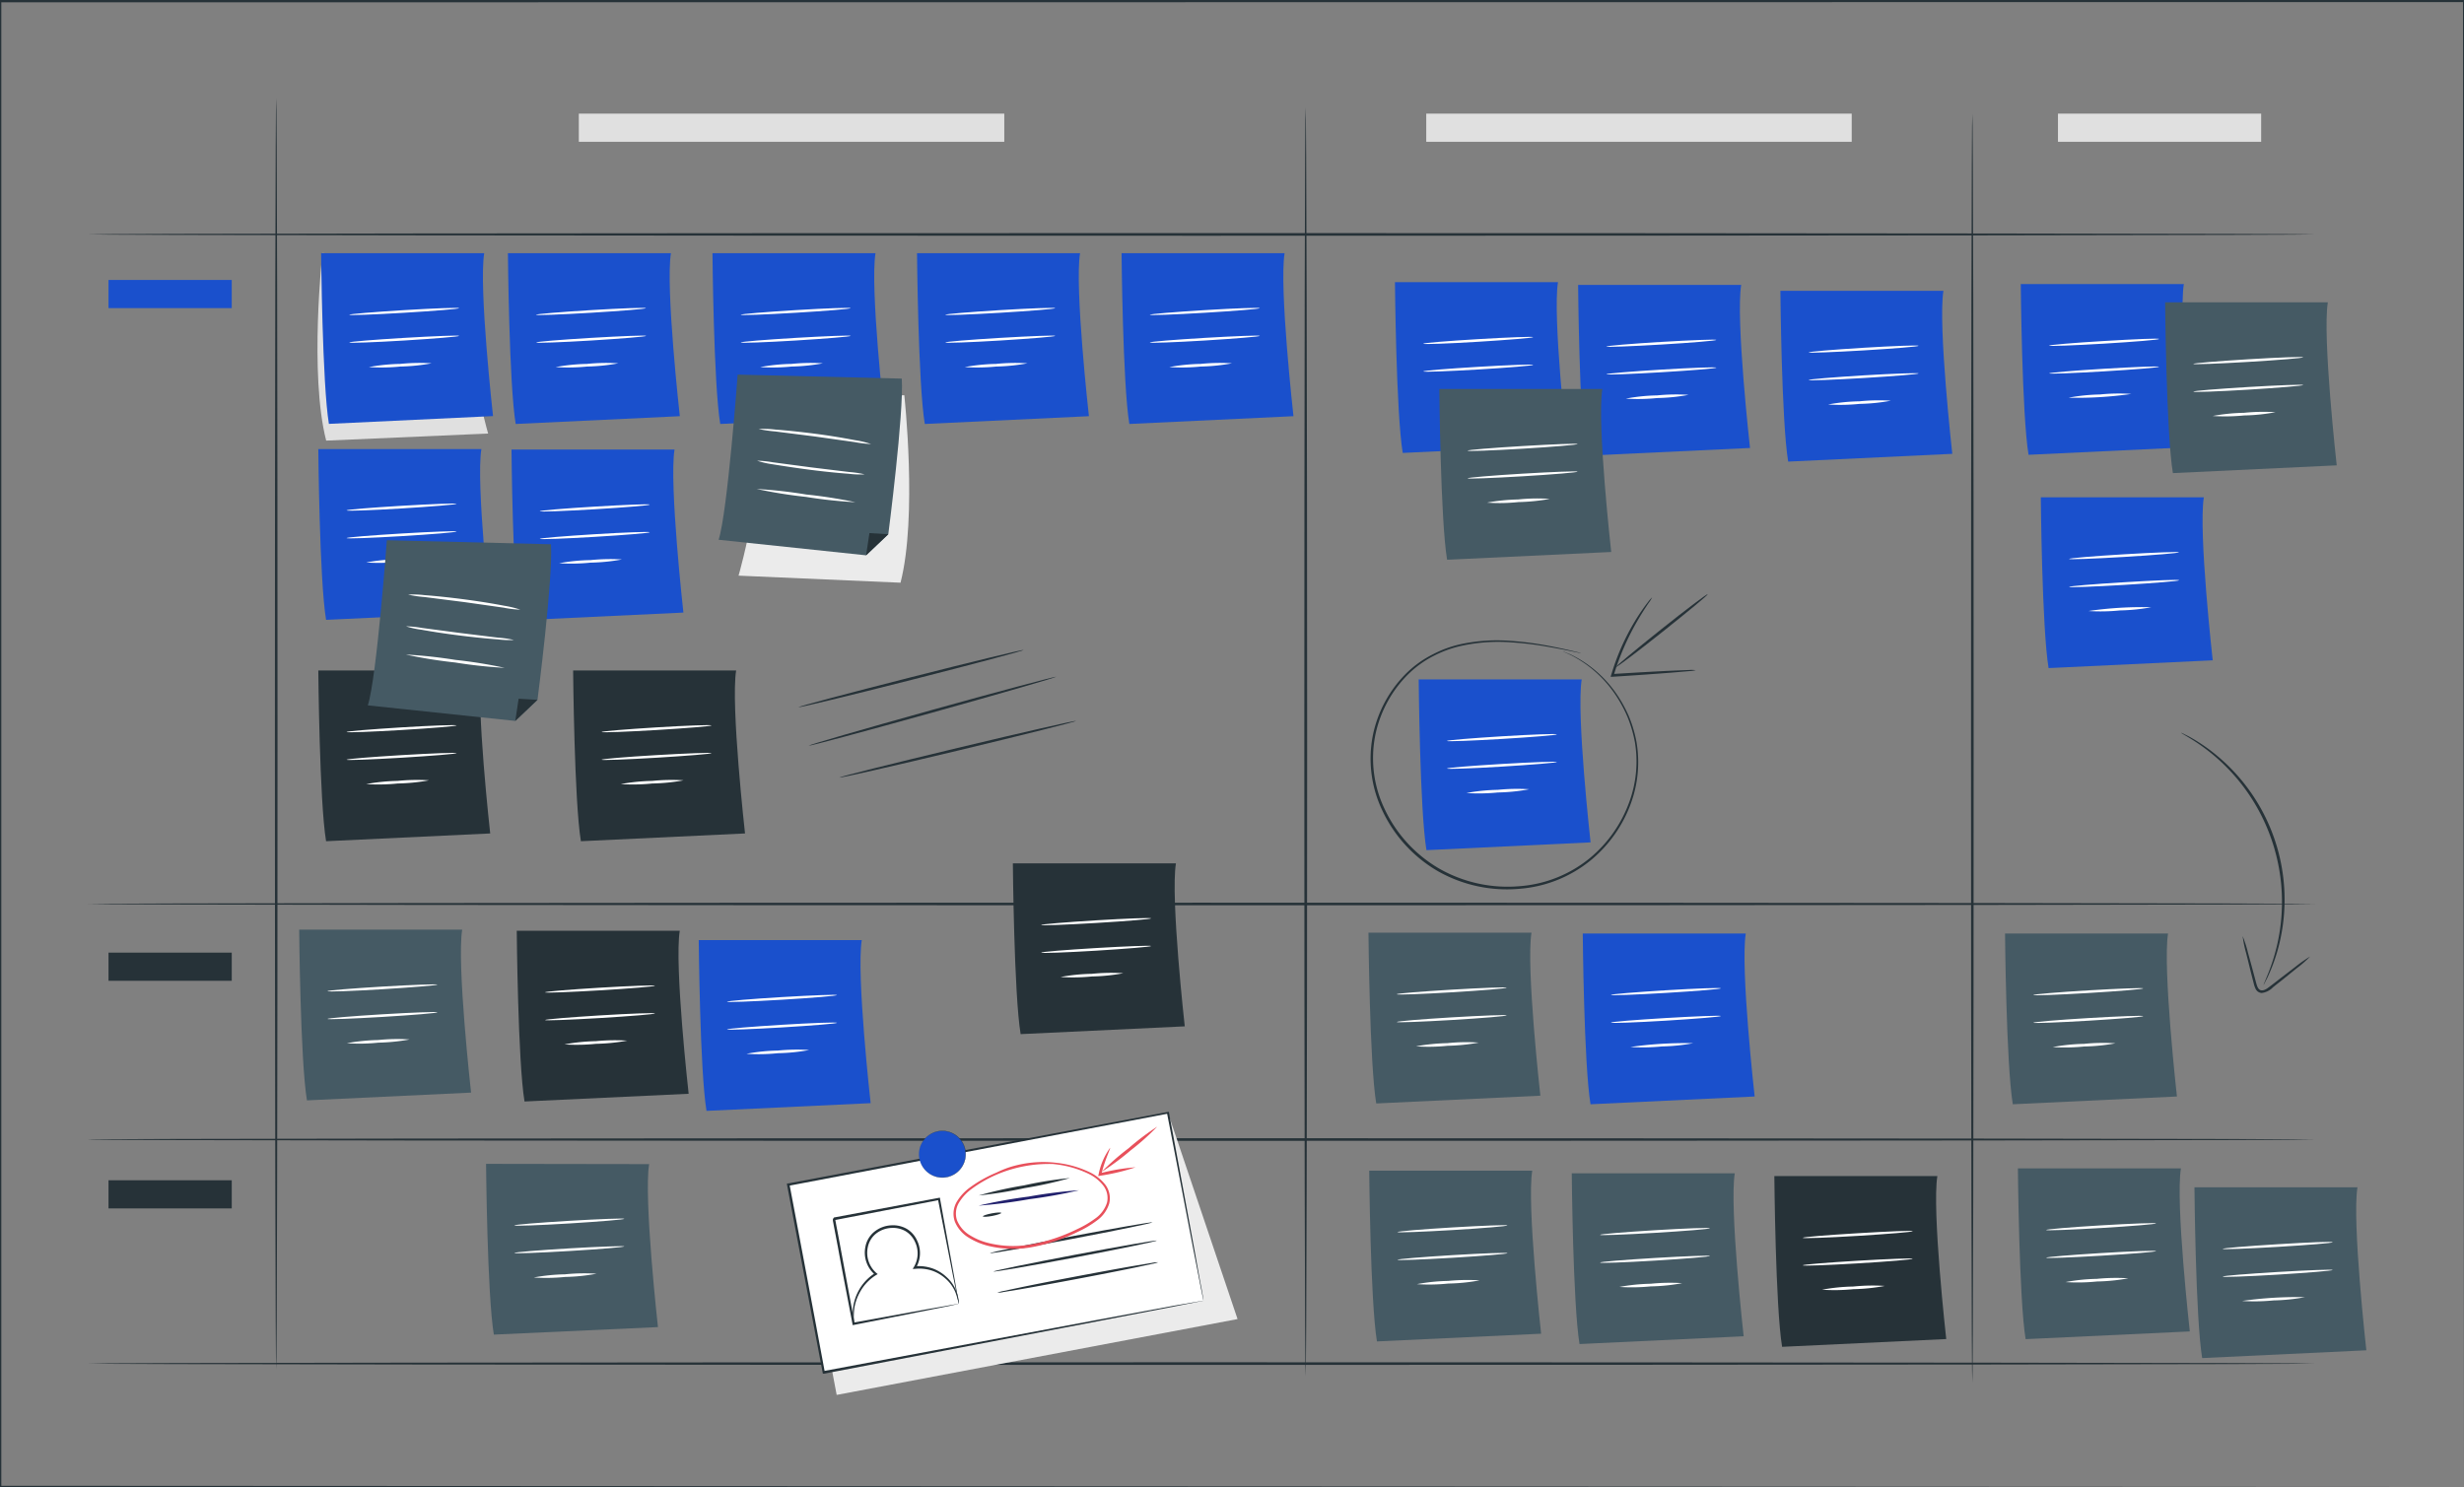 <svg xmlns="http://www.w3.org/2000/svg" viewBox="0 0 488.22 294.69"><rect x="0" y="0" width="488.22" height="294.69" fill="#808080" stroke="none"/><defs><style>.cls-1{fill:none;}.cls-2{fill:#263238;}.cls-3{fill:#e0e0e0;}.cls-4{fill:#1a50cc;}.cls-5{fill:#fff;}.cls-6{fill:#455a64;}.cls-7{fill:#ebebeb;}.cls-8{fill:#e8505b;}.cls-9{fill:#21206d;}</style></defs><g id="Board"><rect class="cls-1" y="0.2" width="488.22" height="294.49"/><path class="cls-2" d="M488.22,294.69c0-1.64-.08-114.06-.2-294.49l.2.21L0,.46H0L.26.2c0,104.33,0,203.89,0,294.49L0,294.45l488.22.24L0,294.93H-.24v-.24c0-90.6,0-190.16,0-294.49V-.06H0L488.22,0h.2V.2C488.3,180.63,488.22,293.05,488.22,294.69Z"/><path class="cls-3" d="M63.88,50.16s-2.63,24,.75,37.16l32.09-1.4s-6.88-23.69-2.66-34.19Z"/><path class="cls-4" d="M63.63,50.18S63.85,76.1,65.17,84l32.52-1.54S94.84,57,95.94,50.18Z"/><path class="cls-5" d="M91,61.07c0,.14-4.87.55-10.89.91s-10.92.54-10.93.4,4.87-.55,10.9-.92S91,60.92,91,61.07Z"/><path class="cls-5" d="M91,66.56c0,.14-4.87.55-10.89.92s-10.92.54-10.93.39,4.87-.55,10.9-.91S91,66.42,91,66.56Z"/><path class="cls-5" d="M85.52,72a38.19,38.19,0,0,1-6.21.64,38.5,38.5,0,0,1-6.23.11,37.37,37.37,0,0,1,6.2-.63A38,38,0,0,1,85.52,72Z"/><path class="cls-4" d="M63.07,89s.22,25.93,1.54,33.84l32.52-1.54S94.28,95.76,95.38,89Z"/><path class="cls-5" d="M90.47,99.84c0,.14-4.87.55-10.89.92s-10.92.54-10.93.39,4.87-.55,10.9-.91S90.47,99.7,90.47,99.84Z"/><path class="cls-5" d="M90.48,105.33c0,.15-4.87.56-10.89.92s-10.92.54-10.93.39,4.87-.55,10.9-.91S90.47,105.19,90.48,105.33Z"/><path class="cls-5" d="M85,110.72a36.9,36.9,0,0,1-6.21.64,37.17,37.17,0,0,1-6.23.11,37.37,37.37,0,0,1,6.2-.63A38,38,0,0,1,85,110.72Z"/><path class="cls-2" d="M63.07,132.87s.22,25.92,1.54,33.84l32.52-1.54s-2.85-25.49-1.75-32.3Z"/><path class="cls-5" d="M90.47,143.76c0,.14-4.87.55-10.89.91s-10.92.54-10.93.4,4.87-.55,10.9-.92S90.47,143.61,90.47,143.76Z"/><path class="cls-5" d="M90.48,149.25c0,.14-4.87.55-10.89.91s-10.92.54-10.93.4,4.87-.55,10.9-.91S90.47,149.11,90.48,149.25Z"/><path class="cls-5" d="M85,154.64a37.58,37.58,0,0,1-6.21.63,37.89,37.89,0,0,1-6.23.12,37.37,37.37,0,0,1,6.2-.63A38,38,0,0,1,85,154.64Z"/><path class="cls-6" d="M59.28,184.23s.22,25.93,1.54,33.84l32.52-1.54s-2.86-25.49-1.76-32.3Z"/><path class="cls-5" d="M86.68,195.12c0,.14-4.87.55-10.89.92s-10.92.54-10.93.39,4.87-.55,10.89-.91S86.67,195,86.68,195.12Z"/><path class="cls-5" d="M86.69,200.61c0,.15-4.87.56-10.9.92s-10.92.54-10.92.4,4.87-.56,10.89-.92S86.68,200.47,86.69,200.61Z"/><path class="cls-5" d="M81.16,206a38.69,38.69,0,0,1-6.2.63,35.93,35.93,0,0,1-6.23.11,38.69,38.69,0,0,1,6.2-.63A35.93,35.93,0,0,1,81.16,206Z"/><path class="cls-2" d="M102.39,184.45s.22,25.93,1.54,33.84l32.52-1.53s-2.86-25.49-1.76-32.31Z"/><path class="cls-5" d="M129.79,195.35c0,.14-4.87.55-10.9.91s-10.91.54-10.92.4,4.87-.56,10.89-.92S129.78,195.2,129.79,195.35Z"/><path class="cls-5" d="M129.8,200.84c0,.14-4.87.55-10.9.91s-10.92.54-10.92.4,4.86-.55,10.89-.92S129.79,200.69,129.8,200.84Z"/><path class="cls-5" d="M124.27,206.23a37.37,37.37,0,0,1-6.2.63,37.89,37.89,0,0,1-6.23.12,36.52,36.52,0,0,1,6.2-.64A38.5,38.5,0,0,1,124.27,206.23Z"/><path class="cls-4" d="M138.45,186.31s.22,25.93,1.54,33.84l32.52-1.53s-2.86-25.49-1.76-32.31Z"/><path class="cls-5" d="M165.85,197.2c0,.15-4.87.56-10.9.92s-10.91.54-10.92.4,4.87-.56,10.89-.92S165.84,197.06,165.85,197.2Z"/><path class="cls-5" d="M165.86,202.7c0,.14-4.87.55-10.9.91s-10.92.54-10.92.4,4.86-.55,10.89-.92S165.85,202.55,165.86,202.7Z"/><path class="cls-5" d="M160.33,208.09a37.37,37.37,0,0,1-6.2.63,37.89,37.89,0,0,1-6.23.12,36.52,36.52,0,0,1,6.2-.64A38.5,38.5,0,0,1,160.33,208.09Z"/><path class="cls-6" d="M96.31,230.65s.22,25.93,1.54,33.84L130.37,263s-2.85-25.49-1.75-32.3Z"/><path class="cls-5" d="M123.72,241.54c0,.14-4.87.55-10.9.92s-10.92.54-10.93.39,4.87-.55,10.9-.91S123.71,241.4,123.72,241.54Z"/><path class="cls-5" d="M123.72,247c0,.15-4.87.56-10.89.92s-10.92.54-10.93.39,4.87-.55,10.9-.91S123.72,246.89,123.72,247Z"/><path class="cls-5" d="M118.2,252.42a36.86,36.86,0,0,1-6.2.64,37.28,37.28,0,0,1-6.24.11,37.37,37.37,0,0,1,6.2-.63A38,38,0,0,1,118.2,252.42Z"/><path class="cls-2" d="M200.69,171.1s.22,25.93,1.54,33.84l32.52-1.54s-2.85-25.49-1.75-32.3Z"/><path class="cls-5" d="M228.09,182c0,.14-4.87.55-10.89.91s-10.92.54-10.93.4,4.87-.55,10.9-.92S228.08,181.84,228.09,182Z"/><path class="cls-5" d="M228.1,187.48c0,.14-4.87.55-10.89.92s-10.92.54-10.93.39,4.87-.55,10.9-.91S228.09,187.34,228.1,187.48Z"/><path class="cls-5" d="M222.57,192.87a36.52,36.52,0,0,1-6.2.64,38.5,38.5,0,0,1-6.23.11,37.37,37.37,0,0,1,6.2-.63A37.85,37.85,0,0,1,222.57,192.87Z"/><path class="cls-6" d="M271.3,232s.22,25.93,1.53,33.84l32.53-1.53S302.5,238.78,303.6,232Z"/><path class="cls-5" d="M298.7,242.85c0,.15-4.87.56-10.9.92s-10.92.54-10.93.4,4.87-.56,10.9-.92S298.69,242.71,298.7,242.85Z"/><path class="cls-5" d="M298.71,248.35c0,.14-4.88.55-10.9.91s-10.92.54-10.93.4,4.87-.55,10.9-.92S298.7,248.2,298.71,248.35Z"/><path class="cls-5" d="M293.18,253.74a37.37,37.37,0,0,1-6.2.63,38,38,0,0,1-6.24.12,36.69,36.69,0,0,1,6.2-.64A38.61,38.61,0,0,1,293.18,253.74Z"/><path class="cls-6" d="M311.43,232.52s.22,25.93,1.54,33.84l32.52-1.54s-2.85-25.49-1.76-32.3Z"/><path class="cls-5" d="M338.83,243.41c0,.14-4.87.55-10.89.91s-10.92.54-10.93.4,4.87-.55,10.9-.92S338.82,243.26,338.83,243.41Z"/><path class="cls-5" d="M338.84,248.9c0,.14-4.87.55-10.89.92s-10.92.54-10.93.39,4.87-.55,10.9-.91S338.83,248.76,338.84,248.9Z"/><path class="cls-5" d="M333.31,254.29a36.52,36.52,0,0,1-6.2.64,38.5,38.5,0,0,1-6.23.11,37.37,37.37,0,0,1,6.2-.63A37.87,37.87,0,0,1,333.31,254.29Z"/><path class="cls-2" d="M351.57,233.07s.22,25.93,1.54,33.84l32.52-1.54s-2.86-25.49-1.76-32.3Z"/><path class="cls-5" d="M379,244c0,.14-4.87.55-10.9.92s-10.91.54-10.92.39,4.87-.55,10.89-.91S379,243.82,379,244Z"/><path class="cls-5" d="M379,249.45c0,.15-4.87.56-10.9.92s-10.92.54-10.92.39,4.86-.55,10.89-.91S379,249.31,379,249.45Z"/><path class="cls-5" d="M373.45,254.84a36.69,36.69,0,0,1-6.2.64,37.17,37.17,0,0,1-6.23.11,37.19,37.19,0,0,1,6.2-.63A37.89,37.89,0,0,1,373.45,254.84Z"/><path class="cls-6" d="M399.83,231.55s.22,25.93,1.53,33.84l32.53-1.53s-2.86-25.49-1.76-32.31Z"/><path class="cls-5" d="M427.23,242.45c0,.14-4.87.55-10.9.91s-10.92.54-10.93.4,4.87-.56,10.9-.92S427.22,242.3,427.23,242.45Z"/><path class="cls-5" d="M427.23,247.94c0,.14-4.87.55-10.89.91s-10.92.54-10.93.4,4.87-.55,10.9-.92S427.23,247.79,427.23,247.94Z"/><path class="cls-5" d="M421.71,253.33a37.37,37.37,0,0,1-6.2.63,38,38,0,0,1-6.24.12,36.69,36.69,0,0,1,6.2-.64A38.61,38.61,0,0,1,421.71,253.33Z"/><path class="cls-6" d="M434.81,235.3s.22,25.92,1.53,33.84l32.53-1.54s-2.86-25.49-1.76-32.3Z"/><path class="cls-5" d="M462.21,246.19c0,.14-4.87.55-10.9.91s-10.92.54-10.93.4,4.87-.55,10.9-.92S462.2,246,462.21,246.19Z"/><path class="cls-5" d="M462.22,251.68c0,.14-4.87.55-10.9.92s-10.92.54-10.93.39,4.87-.55,10.9-.91S462.21,251.54,462.22,251.68Z"/><path class="cls-5" d="M456.69,257.07a38,38,0,0,1-6.2.64,38.61,38.61,0,0,1-6.24.11,76.22,76.22,0,0,1,12.44-.75Z"/><path class="cls-6" d="M271.15,184.84s.22,25.93,1.54,33.84l32.52-1.54s-2.86-25.49-1.76-32.3Z"/><path class="cls-5" d="M298.55,195.73c0,.15-4.87.56-10.9.92s-10.92.54-10.92.39,4.87-.55,10.89-.91S298.54,195.59,298.55,195.73Z"/><path class="cls-5" d="M298.56,201.22c0,.15-4.87.56-10.9.92s-10.92.54-10.92.4,4.86-.56,10.89-.92S298.55,201.08,298.56,201.22Z"/><path class="cls-5" d="M293,206.62a38.69,38.69,0,0,1-6.2.63,35.93,35.93,0,0,1-6.23.11,38.51,38.51,0,0,1,6.2-.63A35.93,35.93,0,0,1,293,206.62Z"/><path class="cls-4" d="M313.61,185s.22,25.92,1.54,33.84l32.52-1.54s-2.86-25.49-1.76-32.3Z"/><path class="cls-5" d="M341,195.86c0,.14-4.87.55-10.9.91s-10.92.54-10.93.4,4.87-.55,10.9-.92S341,195.71,341,195.86Z"/><path class="cls-5" d="M341,201.35c0,.14-4.87.55-10.9.92s-10.92.54-10.93.39,4.87-.55,10.9-.91S341,201.21,341,201.35Z"/><path class="cls-5" d="M335.49,206.74a38,38,0,0,1-6.2.64,38.61,38.61,0,0,1-6.24.11,76.22,76.22,0,0,1,12.44-.75Z"/><path class="cls-6" d="M397.28,185s.22,25.93,1.54,33.84l32.52-1.54s-2.85-25.49-1.76-32.3Z"/><path class="cls-5" d="M424.68,195.87c0,.15-4.87.56-10.89.92s-10.92.54-10.93.4,4.87-.56,10.9-.92S424.67,195.73,424.68,195.87Z"/><path class="cls-5" d="M424.69,201.37c0,.14-4.87.55-10.89.91s-10.92.54-10.93.4,4.87-.56,10.89-.92S424.68,201.22,424.69,201.37Z"/><path class="cls-5" d="M419.16,206.76a37.19,37.19,0,0,1-6.2.63,37.89,37.89,0,0,1-6.23.12,36.69,36.69,0,0,1,6.2-.64A37.17,37.17,0,0,1,419.16,206.76Z"/><path class="cls-2" d="M113.56,132.87s.22,25.92,1.54,33.84l32.52-1.54s-2.86-25.49-1.76-32.3Z"/><path class="cls-5" d="M141,143.76c0,.14-4.87.55-10.89.91s-10.92.54-10.93.4,4.87-.55,10.89-.92S141,143.61,141,143.76Z"/><path class="cls-5" d="M141,149.25c0,.14-4.87.55-10.9.91s-10.91.54-10.92.4S124,150,130,149.65,141,149.11,141,149.25Z"/><path class="cls-5" d="M135.44,154.64a37.37,37.37,0,0,1-6.2.63,37.89,37.89,0,0,1-6.23.12,37.37,37.37,0,0,1,6.2-.63A37.89,37.89,0,0,1,135.44,154.64Z"/><path class="cls-4" d="M100.64,50.18s.22,25.92,1.54,33.84l32.52-1.54s-2.86-25.49-1.76-32.3Z"/><path class="cls-5" d="M128,61.07c0,.14-4.87.55-10.89.91s-10.92.54-10.93.4,4.87-.55,10.89-.92S128,60.92,128,61.07Z"/><path class="cls-5" d="M128.05,66.56c0,.14-4.87.55-10.9.92s-10.92.54-10.92.39,4.87-.55,10.89-.91S128,66.42,128.05,66.56Z"/><path class="cls-5" d="M122.52,72a38,38,0,0,1-6.2.64,38.5,38.5,0,0,1-6.23.11,37.37,37.37,0,0,1,6.2-.63A37.89,37.89,0,0,1,122.52,72Z"/><path class="cls-4" d="M101.35,89.09s.22,25.93,1.54,33.84l32.52-1.53s-2.85-25.49-1.76-32.31Z"/><path class="cls-5" d="M128.75,100c0,.15-4.87.56-10.89.92s-10.92.54-10.93.4,4.87-.56,10.9-.92S128.74,99.84,128.75,100Z"/><path class="cls-5" d="M128.76,105.48c0,.14-4.87.55-10.89.91s-10.92.54-10.93.4,4.87-.55,10.89-.92S128.75,105.33,128.76,105.48Z"/><path class="cls-5" d="M123.23,110.87a37.19,37.19,0,0,1-6.2.63,37.89,37.89,0,0,1-6.23.12A36.69,36.69,0,0,1,117,111,38.5,38.5,0,0,1,123.23,110.87Z"/><path class="cls-4" d="M141.17,50.18s.22,25.92,1.54,33.84l32.52-1.54s-2.86-25.49-1.76-32.3Z"/><path class="cls-5" d="M168.57,61.07c0,.14-4.87.55-10.9.91s-10.91.54-10.92.4,4.87-.55,10.89-.92S168.56,60.92,168.57,61.07Z"/><path class="cls-5" d="M168.58,66.56c0,.14-4.87.55-10.9.92s-10.92.54-10.92.39,4.86-.55,10.89-.91S168.57,66.42,168.58,66.56Z"/><path class="cls-5" d="M163.05,72a38,38,0,0,1-6.2.64,38.5,38.5,0,0,1-6.23.11,37.19,37.19,0,0,1,6.2-.63A37.89,37.89,0,0,1,163.05,72Z"/><path class="cls-4" d="M181.7,50.18s.22,25.92,1.54,33.84l32.52-1.54S212.9,57,214,50.18Z"/><path class="cls-5" d="M209.1,61.07c0,.14-4.87.55-10.9.91s-10.92.54-10.92.4,4.87-.55,10.89-.92S209.09,60.92,209.1,61.07Z"/><path class="cls-5" d="M209.11,66.56c0,.14-4.87.55-10.9.92s-10.92.54-10.92.39,4.86-.55,10.89-.91S209.1,66.42,209.11,66.56Z"/><path class="cls-5" d="M203.58,72a38,38,0,0,1-6.2.64,38.5,38.5,0,0,1-6.23.11,37.19,37.19,0,0,1,6.2-.63A37.89,37.89,0,0,1,203.58,72Z"/><path class="cls-4" d="M222.23,50.18s.22,25.92,1.54,33.84l32.52-1.54s-2.86-25.49-1.76-32.3Z"/><path class="cls-5" d="M249.63,61.07c0,.14-4.87.55-10.9.91s-10.92.54-10.92.4,4.87-.55,10.89-.92S249.62,60.92,249.63,61.07Z"/><path class="cls-5" d="M249.64,66.56c0,.14-4.87.55-10.9.92s-10.92.54-10.93.39,4.87-.55,10.9-.91S249.63,66.42,249.64,66.56Z"/><path class="cls-5" d="M244.11,72a38,38,0,0,1-6.2.64,38.5,38.5,0,0,1-6.23.11,37.19,37.19,0,0,1,6.2-.63A37.89,37.89,0,0,1,244.11,72Z"/><path class="cls-4" d="M276.4,55.92s.22,25.93,1.54,33.84l32.52-1.54s-2.85-25.49-1.76-32.3Z"/><path class="cls-5" d="M303.8,66.81c0,.14-4.87.55-10.89.92s-10.92.54-10.93.39,4.87-.55,10.9-.91S303.79,66.67,303.8,66.81Z"/><path class="cls-5" d="M303.81,72.3c0,.15-4.87.56-10.89.92s-10.92.54-10.93.39,4.87-.55,10.9-.91S303.8,72.16,303.81,72.3Z"/><path class="cls-5" d="M298.28,77.69a36.52,36.52,0,0,1-6.2.64,37.17,37.17,0,0,1-6.23.11,37.37,37.37,0,0,1,6.2-.63A37.85,37.85,0,0,1,298.28,77.69Z"/><path class="cls-4" d="M312.69,56.47s.22,25.93,1.54,33.84l32.52-1.53S343.89,63.29,345,56.47Z"/><path class="cls-5" d="M340.09,67.36c0,.15-4.87.56-10.9.92s-10.91.54-10.92.4,4.87-.56,10.89-.92S340.08,67.22,340.09,67.36Z"/><path class="cls-5" d="M340.1,72.86c0,.14-4.87.55-10.9.91s-10.92.54-10.92.4,4.86-.55,10.89-.92S340.09,72.71,340.1,72.86Z"/><path class="cls-5" d="M334.57,78.25a37.37,37.37,0,0,1-6.2.63,37.89,37.89,0,0,1-6.23.12,36.52,36.52,0,0,1,6.2-.64A38.5,38.5,0,0,1,334.57,78.25Z"/><path class="cls-4" d="M352.77,57.64s.22,25.92,1.54,33.84l32.52-1.54s-2.86-25.49-1.76-32.3Z"/><path class="cls-5" d="M380.17,68.53c0,.14-4.87.55-10.9.91s-10.92.54-10.92.4,4.87-.55,10.89-.92S380.16,68.38,380.17,68.53Z"/><path class="cls-5" d="M380.18,74c0,.14-4.87.55-10.9.91s-10.92.54-10.93.4,4.87-.55,10.9-.92S380.17,73.88,380.18,74Z"/><path class="cls-5" d="M374.65,79.41a37.37,37.37,0,0,1-6.2.63,37.89,37.89,0,0,1-6.23.12,37.19,37.19,0,0,1,6.2-.63A37.89,37.89,0,0,1,374.65,79.41Z"/><path class="cls-4" d="M400.4,56.29s.22,25.93,1.54,33.84l32.52-1.54s-2.85-25.49-1.75-32.3Z"/><path class="cls-5" d="M427.81,67.18c0,.15-4.88.56-10.9.92s-10.92.54-10.93.4,4.87-.56,10.9-.92S427.8,67,427.81,67.18Z"/><path class="cls-5" d="M427.81,72.68c0,.14-4.87.55-10.89.91S406,74.13,406,74s4.87-.56,10.9-.92S427.81,72.53,427.81,72.68Z"/><path class="cls-5" d="M422.29,78.07a76.22,76.22,0,0,1-12.44.75,36.69,36.69,0,0,1,6.2-.64A37.28,37.28,0,0,1,422.29,78.07Z"/><path class="cls-4" d="M404.37,98.56s.22,25.93,1.54,33.84l32.52-1.54s-2.86-25.49-1.76-32.3Z"/><path class="cls-5" d="M431.77,109.45c0,.15-4.87.56-10.9.92s-10.92.54-10.93.4,4.87-.56,10.9-.92S431.76,109.31,431.77,109.45Z"/><path class="cls-5" d="M431.78,115c0,.14-4.87.55-10.9.91s-10.92.54-10.93.4,4.87-.56,10.9-.92S431.77,114.8,431.78,115Z"/><path class="cls-5" d="M426.25,120.34a37.37,37.37,0,0,1-6.2.63,38,38,0,0,1-6.24.12,73.36,73.36,0,0,1,12.44-.75Z"/><path class="cls-6" d="M429,59.92s.22,25.93,1.54,33.84L463,92.22s-2.86-25.49-1.76-32.3Z"/><path class="cls-5" d="M456.38,70.81c0,.14-4.87.55-10.9.91s-10.91.54-10.92.4,4.87-.55,10.89-.92S456.37,70.66,456.38,70.81Z"/><path class="cls-5" d="M456.39,76.3c0,.14-4.87.55-10.9.92s-10.92.54-10.92.39,4.86-.55,10.89-.91S456.38,76.16,456.39,76.3Z"/><path class="cls-5" d="M450.86,81.69a36.69,36.69,0,0,1-6.2.64,38.5,38.5,0,0,1-6.23.11,37.19,37.19,0,0,1,6.2-.63A37.89,37.89,0,0,1,450.86,81.69Z"/><path class="cls-6" d="M285.19,77.09s.22,25.93,1.54,33.84l32.52-1.54s-2.86-25.49-1.76-32.3Z"/><path class="cls-5" d="M312.59,88c0,.14-4.87.56-10.9.92s-10.92.54-10.92.39,4.87-.55,10.89-.91S312.58,87.84,312.59,88Z"/><path class="cls-5" d="M312.6,93.47c0,.15-4.87.56-10.9.92s-10.92.54-10.93.4,4.87-.56,10.9-.92S312.59,93.33,312.6,93.47Z"/><path class="cls-5" d="M307.07,98.87a38.69,38.69,0,0,1-6.2.63,35.93,35.93,0,0,1-6.23.11,38.51,38.51,0,0,1,6.2-.63A35.93,35.93,0,0,1,307.07,98.87Z"/><path class="cls-4" d="M281.1,134.64s.22,25.93,1.54,33.84l32.52-1.54s-2.86-25.49-1.76-32.3Z"/><path class="cls-5" d="M308.5,145.53c0,.14-4.87.55-10.9.91s-10.92.54-10.93.4,4.87-.55,10.9-.92S308.49,145.38,308.5,145.53Z"/><path class="cls-5" d="M308.51,151c0,.14-4.87.55-10.9.92s-10.92.54-10.93.39,4.87-.55,10.9-.91S308.5,150.88,308.51,151Z"/><path class="cls-5" d="M303,156.41a36.69,36.69,0,0,1-6.2.64,38.45,38.45,0,0,1-6.23.11,37.19,37.19,0,0,1,6.2-.63A37.89,37.89,0,0,1,303,156.41Z"/><path class="cls-7" d="M179.18,78.32s2.63,24-.75,37.16l-32.09-1.4s6.87-23.69,2.65-34.19Z"/><path class="cls-6" d="M146.16,74.24s-2,27.24-3.77,32.73l29.22,3.08,4.4-4.18s3.11-24,2.67-30.84Z"/><polygon class="cls-2" points="172.27 105.65 171.61 110.05 176.01 105.87 172.27 105.65"/><path class="cls-5" d="M172.6,88a23.82,23.82,0,0,1-3.28-.39l-7.86-1.11-7.89-1a25,25,0,0,1-3.26-.48,18.82,18.82,0,0,1,3.3.11c2,.15,4.83.43,7.92.83s5.86.88,7.86,1.27A18.39,18.39,0,0,1,172.6,88Z"/><path class="cls-5" d="M171.33,94a17.26,17.26,0,0,1-3.16-.11c-1.95-.14-4.63-.4-7.59-.78S155,92.32,153,92A17.44,17.44,0,0,1,150,91.3a21.34,21.34,0,0,1,3.15.32l7.55,1,7.55.92A20.94,20.94,0,0,1,171.33,94Z"/><path class="cls-5" d="M169.5,99.53a93.84,93.84,0,0,1-9.82-1.06,93.26,93.26,0,0,1-9.76-1.57A94.15,94.15,0,0,1,159.75,98,93.33,93.33,0,0,1,169.5,99.53Z"/><path class="cls-6" d="M76.65,107.06s-2,27.24-3.77,32.73l29.22,3.08,4.4-4.18s3.11-24,2.67-30.83Z"/><polygon class="cls-2" points="102.76 138.47 102.1 142.87 106.5 138.69 102.76 138.47"/><path class="cls-5" d="M103.09,120.82a20.44,20.44,0,0,1-3.28-.39L92,119.32l-7.88-1a23,23,0,0,1-3.27-.48,18.82,18.82,0,0,1,3.3.11c2,.15,4.83.43,7.92.84s5.86.87,7.86,1.26A19.6,19.6,0,0,1,103.09,120.82Z"/><path class="cls-5" d="M101.82,126.83a18,18,0,0,1-3.16-.12c-2-.14-4.63-.4-7.59-.77s-5.62-.79-7.54-1.14a17.44,17.44,0,0,1-3.09-.68,21.34,21.34,0,0,1,3.15.32l7.55,1,7.55.93A19.43,19.43,0,0,1,101.82,126.83Z"/><path class="cls-5" d="M100,132.35a93.84,93.84,0,0,1-9.82-1.06,93.26,93.26,0,0,1-9.76-1.57,94.15,94.15,0,0,1,9.83,1.06A93.33,93.33,0,0,1,100,132.35Z"/><rect class="cls-4" x="21.5" y="55.48" width="24.42" height="5.58"/><rect class="cls-2" x="21.5" y="188.79" width="24.42" height="5.58"/><rect class="cls-2" x="21.5" y="233.9" width="24.42" height="5.58"/><rect class="cls-3" x="114.69" y="22.52" width="84.3" height="5.58"/><rect class="cls-3" x="282.6" y="22.52" width="84.3" height="5.58"/><rect class="cls-3" x="407.77" y="22.52" width="40.26" height="5.58"/><path class="cls-2" d="M458.8,46.45c0,.15-98.84.27-220.73.27S17.32,46.6,17.32,46.45s98.81-.26,220.75-.26S458.8,46.31,458.8,46.45Z"/><path class="cls-2" d="M458.8,179.15c0,.15-98.84.26-220.73.26s-220.75-.11-220.75-.26,98.81-.26,220.75-.26S458.8,179,458.8,179.15Z"/><path class="cls-2" d="M458.8,270.23c0,.15-98.84.26-220.73.26s-220.75-.11-220.75-.26,98.81-.26,220.75-.26S458.8,270.09,458.8,270.23Z"/><path class="cls-2" d="M458.8,225.83c0,.14-98.84.26-220.73.26S17.32,226,17.32,225.83s98.81-.26,220.75-.26S458.8,225.68,458.8,225.83Z"/><path class="cls-2" d="M54.73,271.43c-.14,0-.26-56.39-.26-126s.12-126,.26-126,.26,56.39.26,126S54.87,271.43,54.73,271.43Z"/><path class="cls-2" d="M258.7,272.74c-.14,0-.26-56.31-.26-125.75s.12-125.75.26-125.75S259,77.53,259,147,258.85,272.74,258.7,272.74Z"/><path class="cls-2" d="M390.8,274.06c-.15,0-.26-56.31-.26-125.76s.11-125.78.26-125.78.26,56.31.26,125.78S390.94,274.06,390.8,274.06Z"/><path class="cls-2" d="M309.66,129.09l.4.14,1.15.48a22.31,22.31,0,0,1,4.07,2.51,23.49,23.49,0,0,1,5.17,5.53,26.31,26.31,0,0,1,2.28,4.16,25.44,25.44,0,0,1,1.52,5.09,23.72,23.72,0,0,1-1.05,12.06,26.24,26.24,0,0,1-7.95,11.38,25.37,25.37,0,0,1-14.19,5.7A27.76,27.76,0,0,1,285,172.7a27.25,27.25,0,0,1-11.11-12.09,23.83,23.83,0,0,1-1.81-15.17,24.09,24.09,0,0,1,6.7-12.13,20.65,20.65,0,0,1,5.18-3.66,22.15,22.15,0,0,1,5.52-2,34.45,34.45,0,0,1,10-.63,62.73,62.73,0,0,1,7.5,1c2,.38,3.62.75,4.68,1l1.21.29a2.19,2.19,0,0,1,.4.12l-.42-.06-1.21-.25c-1.07-.22-2.65-.55-4.69-.9a63.21,63.21,0,0,0-7.49-.92,34.24,34.24,0,0,0-9.9.69,22.46,22.46,0,0,0-5.41,1.95,20.53,20.53,0,0,0-5.07,3.62,23.73,23.73,0,0,0-6.53,11.92,23.33,23.33,0,0,0,1.8,14.85,26.87,26.87,0,0,0,10.91,11.86A27.35,27.35,0,0,0,301,175.63,24.9,24.9,0,0,0,315,170.07a25.85,25.85,0,0,0,7.84-11.16,23.35,23.35,0,0,0,1.1-11.84,25.7,25.7,0,0,0-1.47-5,26.28,26.28,0,0,0-2.21-4.13,23.89,23.89,0,0,0-5-5.53,23.34,23.34,0,0,0-4-2.58l-1.12-.52A2.54,2.54,0,0,1,309.66,129.09Z"/><path class="cls-2" d="M320.17,132.2c-.09-.11,3.91-3.44,8.93-7.44s9.18-7.14,9.27-7-3.92,3.44-8.94,7.44S320.26,132.32,320.17,132.2Z"/><path class="cls-2" d="M336,132.82a6.72,6.72,0,0,1-1.29.18l-3.52.3c-3,.24-7.1.53-11.68.82l-.38,0,.11-.36c.05-.14.09-.29.14-.44a45.77,45.77,0,0,1,5-10.93c.83-1.3,1.56-2.31,2.1-3a6,6,0,0,1,.88-1,7.49,7.49,0,0,1-.72,1.14c-.48.71-1.16,1.74-1.94,3.06a50.64,50.64,0,0,0-4.85,10.9c-.05.14-.09.29-.14.43l-.26-.34c4.58-.29,8.71-.52,11.69-.66l3.53-.14A6,6,0,0,1,336,132.82Z"/><path class="cls-2" d="M448.47,195.23s.31-.76.87-2.12a39.22,39.22,0,0,0,1.87-5.93,38,38,0,0,0-17.08-40.75c-1.25-.77-2-1.17-1.95-1.21a3.2,3.2,0,0,1,.55.24c.34.18.87.41,1.51.79a34.42,34.42,0,0,1,5.14,3.59,37.11,37.11,0,0,1,12.19,37.43,35.24,35.24,0,0,1-2.05,5.92c-.29.68-.58,1.18-.75,1.53A2.87,2.87,0,0,1,448.47,195.23Z"/><path class="cls-2" d="M457.73,189.56a22,22,0,0,1-2.64,2.31l-2.95,2.39c-.57.44-1.15.91-1.76,1.39a3.74,3.74,0,0,1-2.27,1.14,1.45,1.45,0,0,1-1.17-.8,5,5,0,0,1-.4-1.18c-.2-.75-.38-1.48-.56-2.17-.33-1.36-.64-2.6-.91-3.69a24.23,24.23,0,0,1-.71-3.43,23.27,23.27,0,0,1,1.07,3.33c.3,1.09.64,2.32,1,3.66.18.7.38,1.42.58,2.17s.44,1.56,1.12,1.59,1.31-.55,1.92-1l1.77-1.37,3-2.3A25.73,25.73,0,0,1,457.73,189.56Z"/><path class="cls-2" d="M202.86,128.8c0,.14-9.94,2.8-22.27,5.94s-22.36,5.56-22.4,5.42,9.94-2.79,22.27-5.93S202.82,128.66,202.86,128.8Z"/><path class="cls-2" d="M209.31,134.1c0,.14-10.92,3.31-24.48,7.09s-24.57,6.73-24.61,6.59,10.92-3.31,24.47-7.09S209.27,134,209.31,134.1Z"/><path class="cls-2" d="M213.25,142.86c0,.14-10.45,2.77-23.41,5.88s-23.5,5.5-23.54,5.36,10.45-2.76,23.42-5.87S213.21,142.72,213.25,142.86Z"/><polygon class="cls-7" points="157.83 234.43 165.78 276.44 245.21 261.41 231.41 220.5 157.83 234.43"/><rect class="cls-5" x="159.03" y="227.29" width="76.56" height="37.88" transform="translate(-42.36 41) rotate(-10.72)"/><path class="cls-2" d="M238.45,257.72s-.06-.23-.15-.67-.22-1.1-.39-1.94c-.33-1.72-.82-4.22-1.45-7.43-1.24-6.43-3-15.71-5.24-27.14l.22.15L156.23,235h0l.2-.3c2.48,13.12,4.86,25.71,7,37.22l-.28-.2,54-10.1,15.61-2.89L237,258l1.08-.19.38-.06a2.94,2.94,0,0,1-.34.09l-1.06.21-4.11.81-15.53,3-54.14,10.37-.24,0L163,272c-2.18-11.51-4.57-24.1-7.06-37.22l0-.25.26,0h0l75.24-14.18.19,0,0,.19c2.14,11.5,3.87,20.82,5.07,27.3.58,3.19,1,5.68,1.35,7.4.15.83.26,1.46.34,1.91S238.45,257.72,238.45,257.72Z"/><rect class="cls-5" x="167" y="239.38" width="21.17" height="21.17" transform="translate(-43.4 37.39) rotate(-10.72)"/><path class="cls-2" d="M190,258.4a2.51,2.51,0,0,1-.11-.4c-.06-.3-.14-.67-.24-1.13-.21-1-.49-2.45-.86-4.24-.72-3.67-1.74-8.82-2.95-15l.26.18-20.79,4c-.05.07.39-.57.21-.3h0v.07l0,.09,0,.17.07.36.13.71.27,1.41c.18.94.35,1.86.52,2.78l1,5.38c.65,3.49,1.26,6.79,1.83,9.82l-.27-.18,15-2.73,4.27-.75,1.14-.19a2.32,2.32,0,0,1,.41-.05,1.37,1.37,0,0,1-.36.09l-1.08.24-4.19.85-15.13,3-.22,0,0-.22-1.88-9.81c-.33-1.74-.67-3.54-1-5.37-.18-.92-.35-1.85-.53-2.78l-.27-1.41-.13-.71-.07-.36,0-.18,0-.09v-.06h0l.21-.31,20.81-3.9.22,0,0,.22c1.13,6.24,2.08,11.46,2.75,15.17.32,1.78.56,3.19.74,4.21.08.45.14.81.18,1.1A2.11,2.11,0,0,1,190,258.4Z"/><path class="cls-2" d="M190,258.4c-.05,0-.12-.54-.42-1.49a7.25,7.25,0,0,0-2.2-3.49l0,0a7.74,7.74,0,0,0-2.57-1.56,8,8,0,0,0-3.5-.4l-.47,0,.25-.39a5.26,5.26,0,0,0,.19-5,4.77,4.77,0,0,0-1.84-2.07,5,5,0,0,0-2.82-.65,5.3,5.3,0,0,0-3.05,1.13,4.6,4.6,0,0,0-1.61,2.63,5.31,5.31,0,0,0,1.71,5.19l.24.2-.27.16a9.07,9.07,0,0,0-3.13,3.2,9.83,9.83,0,0,0-1.21,3.28,13.11,13.11,0,0,0-.07,3.06,3.19,3.19,0,0,1-.19-.8,8.74,8.74,0,0,1,0-2.3,9.62,9.62,0,0,1,1.14-3.41,9.28,9.28,0,0,1,3.23-3.4l0,.36a5.75,5.75,0,0,1-1.92-5.65,5,5,0,0,1,1.78-2.92,5.78,5.78,0,0,1,3.34-1.25,5.48,5.48,0,0,1,3.11.73,5.14,5.14,0,0,1,2,2.3,5.7,5.7,0,0,1-.26,5.44l-.21-.35a8.36,8.36,0,0,1,3.68.48,8,8,0,0,1,2.67,1.7l0,0a7.2,7.2,0,0,1,2.18,3.72,8,8,0,0,1,.22,1.14A2.4,2.4,0,0,1,190,258.4Z"/><path class="cls-5" d="M194,236.87l18-3.41"/><path class="cls-2" d="M212,233.46a81,81,0,0,1-9,2,81.91,81.91,0,0,1-9.07,1.45,81.63,81.63,0,0,1,9-2A76.59,76.59,0,0,1,212,233.46Z"/><path class="cls-5" d="M194.75,241.06l3.64-.69"/><path class="cls-2" d="M198.39,240.37c0,.14-.77.41-1.77.6s-1.85.23-1.87.09.76-.41,1.77-.6S198.36,240.23,198.39,240.37Z"/><path class="cls-2" d="M228.37,242.24c0,.14-7.17,1.62-16.07,3.31s-16.15,2.94-16.17,2.8,7.17-1.63,16.07-3.31S228.35,242.1,228.37,242.24Z"/><path class="cls-2" d="M229.24,245.85c0,.14-7.21,1.63-16.16,3.33s-16.24,2.95-16.26,2.81,7.21-1.63,16.16-3.32S229.22,245.71,229.24,245.85Z"/><path class="cls-2" d="M229.49,250.15a6.39,6.39,0,0,1-1.23.33l-3.4.73c-2.88.59-6.86,1.38-11.26,2.21s-8.39,1.56-11.29,2.06l-3.43.56a5.19,5.19,0,0,1-1.27.14,6.77,6.77,0,0,1,1.23-.34l3.4-.72c2.88-.6,6.86-1.38,11.26-2.21s8.39-1.56,11.29-2.06l3.43-.57A5.42,5.42,0,0,1,229.49,250.15Z"/><path class="cls-8" d="M196.7,232.78a1.13,1.13,0,0,1,.2-.12l.6-.31a20.78,20.78,0,0,1,2.43-1,22.18,22.18,0,0,1,9.55-.89,20.21,20.21,0,0,1,6.41,1.84,8.86,8.86,0,0,1,3,2.33,4.45,4.45,0,0,1,.89,3.88,6.49,6.49,0,0,1-2.47,3.39,20.14,20.14,0,0,1-3.73,2.21,35.17,35.17,0,0,1-8.58,2.94,20.83,20.83,0,0,1-9.07-.12,13.55,13.55,0,0,1-4-1.66,6.69,6.69,0,0,1-2.74-3.19,4.68,4.68,0,0,1,.44-4,9.52,9.52,0,0,1,2.56-2.75,25.3,25.3,0,0,1,5.85-3.19,26.15,26.15,0,0,1,9.45-1.68,21.9,21.9,0,0,1,2.61.2l.68.1a.66.66,0,0,1,.22.06.68.68,0,0,1-.23,0l-.68-.06c-.59-.05-1.47-.1-2.6-.09a26.44,26.44,0,0,0-9.31,1.82,25.09,25.09,0,0,0-5.73,3.18,9.41,9.41,0,0,0-2.42,2.64,4.18,4.18,0,0,0-.39,3.57,6.18,6.18,0,0,0,2.56,2.93,12.67,12.67,0,0,0,3.88,1.58,20.39,20.39,0,0,0,8.84.11,35,35,0,0,0,8.46-2.89,20.46,20.46,0,0,0,3.65-2.14,6.13,6.13,0,0,0,2.31-3.12,4,4,0,0,0-.8-3.48,8.17,8.17,0,0,0-2.79-2.22,20.25,20.25,0,0,0-6.26-1.87,22.85,22.85,0,0,0-9.44.72,23.91,23.91,0,0,0-2.44.88l-.63.26C196.78,232.77,196.7,232.79,196.7,232.78Z"/><path class="cls-8" d="M218.28,232.24a48.46,48.46,0,0,1,5.34-4.68,49.59,49.59,0,0,1,5.67-4.28A48.46,48.46,0,0,1,224,228,49.59,49.59,0,0,1,218.28,232.24Z"/><path class="cls-8" d="M225,231.33a40.4,40.4,0,0,1-6.24,1.55L218,233l-.4.08.09-.4a13.46,13.46,0,0,1,2.26-5.2c.14.06-1,2.25-1.75,5.33l-.31-.32.76-.15A39.2,39.2,0,0,1,225,231.33Z"/><path class="cls-9" d="M213.8,235.88a97.79,97.79,0,0,1-9.9,1.78,99,99,0,0,1-10,1.27,96,96,0,0,1,9.9-1.79A94.18,94.18,0,0,1,213.8,235.88Z"/><path class="cls-4" d="M191.25,227.88a4.62,4.62,0,1,1-5.39-3.68A4.62,4.62,0,0,1,191.25,227.88Z"/><path class="cls-2" d="M186.71,233.39a4.65,4.65,0,0,1-.86-9.21,4.27,4.27,0,0,1,.87-.08,4.65,4.65,0,0,1,4.56,3.78h0a4.65,4.65,0,0,1-3.7,5.42A4.28,4.28,0,0,1,186.71,233.39Zm0-9.24a4.17,4.17,0,0,0-.86.08,4.59,4.59,0,1,0,5.37,3.66h0A4.61,4.61,0,0,0,186.72,224.15Z"/></g></svg>